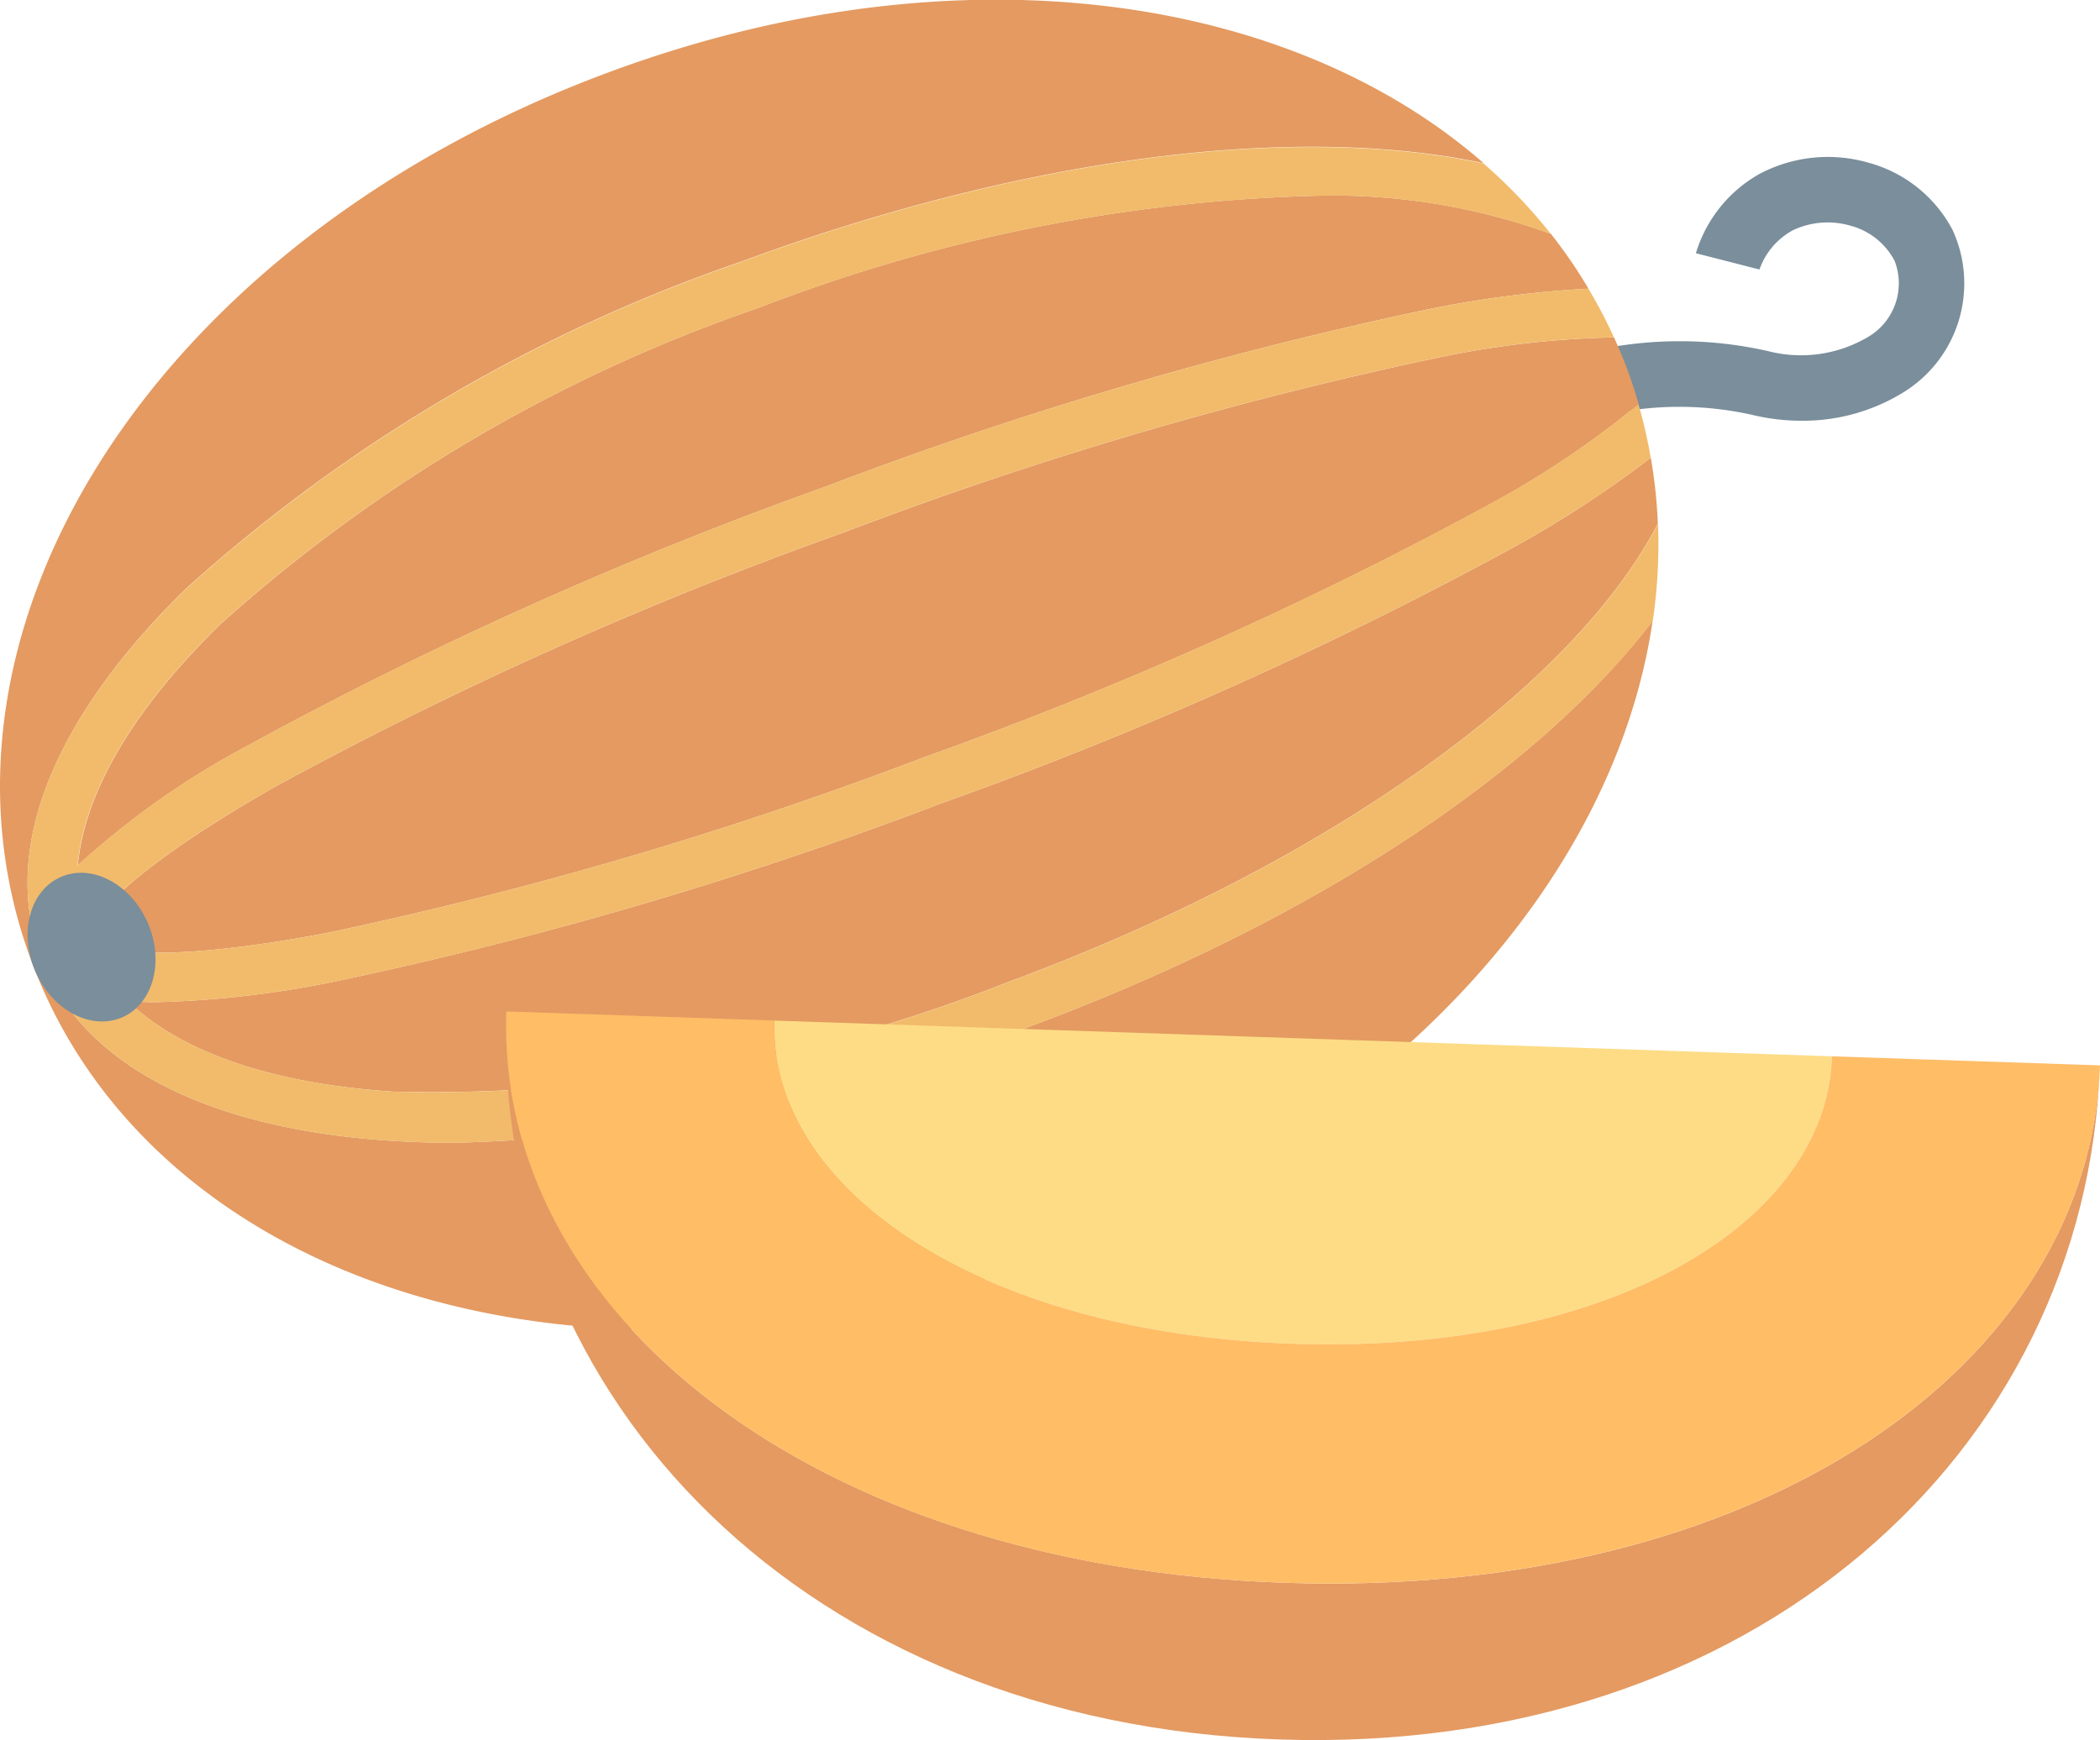 <svg xmlns="http://www.w3.org/2000/svg" width="48.002" height="39.786" viewBox="0 0 48.002 39.786">
  <g>
    <path d="M41.18,9.62a4.78,4.78,0,0,1-1.11-.13,7.622,7.622,0,0,0-3.318-.011l-.382-1.45a9.125,9.125,0,0,1,4.049,0,3.01,3.01,0,0,0,2.3-.336,1.422,1.422,0,0,0,.59-1.725,1.6,1.6,0,0,0-1.005-.806,1.861,1.861,0,0,0-1.317.1,1.636,1.636,0,0,0-.769.9l-1.453-.372A3.106,3.106,0,0,1,40.231,3.97a3.341,3.341,0,0,1,2.482-.249,3.082,3.082,0,0,1,1.92,1.539,2.925,2.925,0,0,1-1.108,3.7A4.366,4.366,0,0,1,41.18,9.62Z" fill="#7a8e9b"/>
    <path d="M34.664,12.477a91.911,91.911,0,0,1-13.143,5.889A92.186,92.186,0,0,1,7.7,22.432a22.934,22.934,0,0,1-4.125.482c-.237,0-.451-.009-.647-.023,1.2,1.161,3.271,1.884,6.049,2.068a35.739,35.739,0,0,0,14.052-2.5c7.391-2.729,12.956-6.8,14.866-10.485a11.411,11.411,0,0,0-.161-1.508A24.978,24.978,0,0,1,34.664,12.477Z" fill="#e49a61"/>
    <path d="M30.075,4.476A38.06,38.06,0,0,0,17.339,7.039a35.676,35.676,0,0,0-12.3,7.233c-1.995,1.947-3.106,3.847-3.259,5.511a19.021,19.021,0,0,1,3.932-2.762,92.153,92.153,0,0,1,13.144-5.889A92.134,92.134,0,0,1,32.668,7.067,25.177,25.177,0,0,1,36.31,6.6a11.424,11.424,0,0,0-.859-1.253A14.571,14.571,0,0,0,30.075,4.476Z" fill="#e49a61"/>
    <path d="M36.894,7.716l-.092,0a21.7,21.7,0,0,0-3.923.459,90.846,90.846,0,0,0-13.638,4.016A90.776,90.776,0,0,0,6.266,18c-3.818,2.183-4.352,3.294-4.287,3.472s1.2.677,5.515-.145a91.083,91.083,0,0,0,13.638-4.016A91.052,91.052,0,0,0,34.107,11.5a21.154,21.154,0,0,0,3.35-2.261c-.075-.259-.158-.517-.252-.773S37.005,7.962,36.894,7.716Z" fill="#e49a61"/>
    <path d="M23.422,23.514A38.84,38.84,0,0,1,10.39,26.128q-.762,0-1.484-.048C4.659,25.8,1.825,24.3.924,21.861s.279-5.422,3.325-8.4a36.766,36.766,0,0,1,12.7-7.482c6.6-2.438,12.727-3.15,16.966-2.247-4.472-3.906-12.1-5-19.966-2.092C3.491,5.506-2.058,14.454.706,21.941S13.5,32.622,23.959,28.76c7.869-2.9,12.957-8.688,13.817-14.563C35.143,17.639,30.023,21.077,23.422,23.514Z" fill="#e49a61"/>
    <path d="M16.95,5.985a36.772,36.772,0,0,0-12.7,7.482C1.2,16.44.023,19.421.925,21.862S4.66,25.8,8.907,26.081q.723.048,1.484.048a38.849,38.849,0,0,0,13.032-2.614c6.6-2.437,11.721-5.875,14.356-9.316a12.122,12.122,0,0,0,.12-2.224c-1.91,3.683-7.475,7.757-14.866,10.485a35.739,35.739,0,0,1-14.052,2.5c-2.777-.185-4.849-.907-6.049-2.068.2.015.41.023.647.023A23.008,23.008,0,0,0,7.7,22.433a92.152,92.152,0,0,0,13.817-4.066,91.911,91.911,0,0,0,13.143-5.889,24.837,24.837,0,0,0,3.073-2.011,11.268,11.268,0,0,0-.282-1.227A21.105,21.105,0,0,1,34.1,11.5,91.113,91.113,0,0,1,21.13,17.312,91.2,91.2,0,0,1,7.492,21.328c-4.318.821-5.449.323-5.515.145S2.446,20.184,6.264,18A90.888,90.888,0,0,1,19.239,12.19,90.965,90.965,0,0,1,32.877,8.174,21.719,21.719,0,0,1,36.8,7.715l.092,0A11.485,11.485,0,0,0,36.308,6.6a25.177,25.177,0,0,0-3.642.469,92.134,92.134,0,0,0-13.817,4.065A92.153,92.153,0,0,0,5.705,17.023a19.011,19.011,0,0,0-3.932,2.762c.153-1.664,1.264-3.563,3.259-5.511A35.666,35.666,0,0,1,17.337,7.041,38.035,38.035,0,0,1,30.073,4.478a14.539,14.539,0,0,1,5.375.87A12.011,12.011,0,0,0,33.913,3.74C29.677,2.834,23.55,3.547,16.95,5.985Z" fill="#f1bb6b"/>
    <ellipse cx="2.093" cy="21.656" rx="1.4" ry="1.751" transform="translate(-8.53 2.668) rotate(-23.704)" fill="#7a8e9b"/>
    <path d="M48,24.359c-.232,6.874-7.822,12.2-18.637,11.83S11.337,30,11.569,23.126c-.3,8.854,6.859,16.28,17.674,16.646S47.7,33.211,48,24.359Z" fill="#e49a61"/>
    <path d="M29.55,30.723c7.176.243,12.193-2.716,12.324-6.571L17.7,23.335C17.568,27.19,22.373,30.481,29.55,30.723Z" fill="#fddc85"/>
    <path d="M29.365,36.189c10.815.365,18.4-4.956,18.637-11.83l-6.127-.207c-.13,3.855-5.147,6.814-12.324,6.571S17.569,27.19,17.7,23.334l-6.128-.208C11.338,30,18.55,35.824,29.365,36.189Z" fill="#ffbd66"/>
  </g>
</svg>
